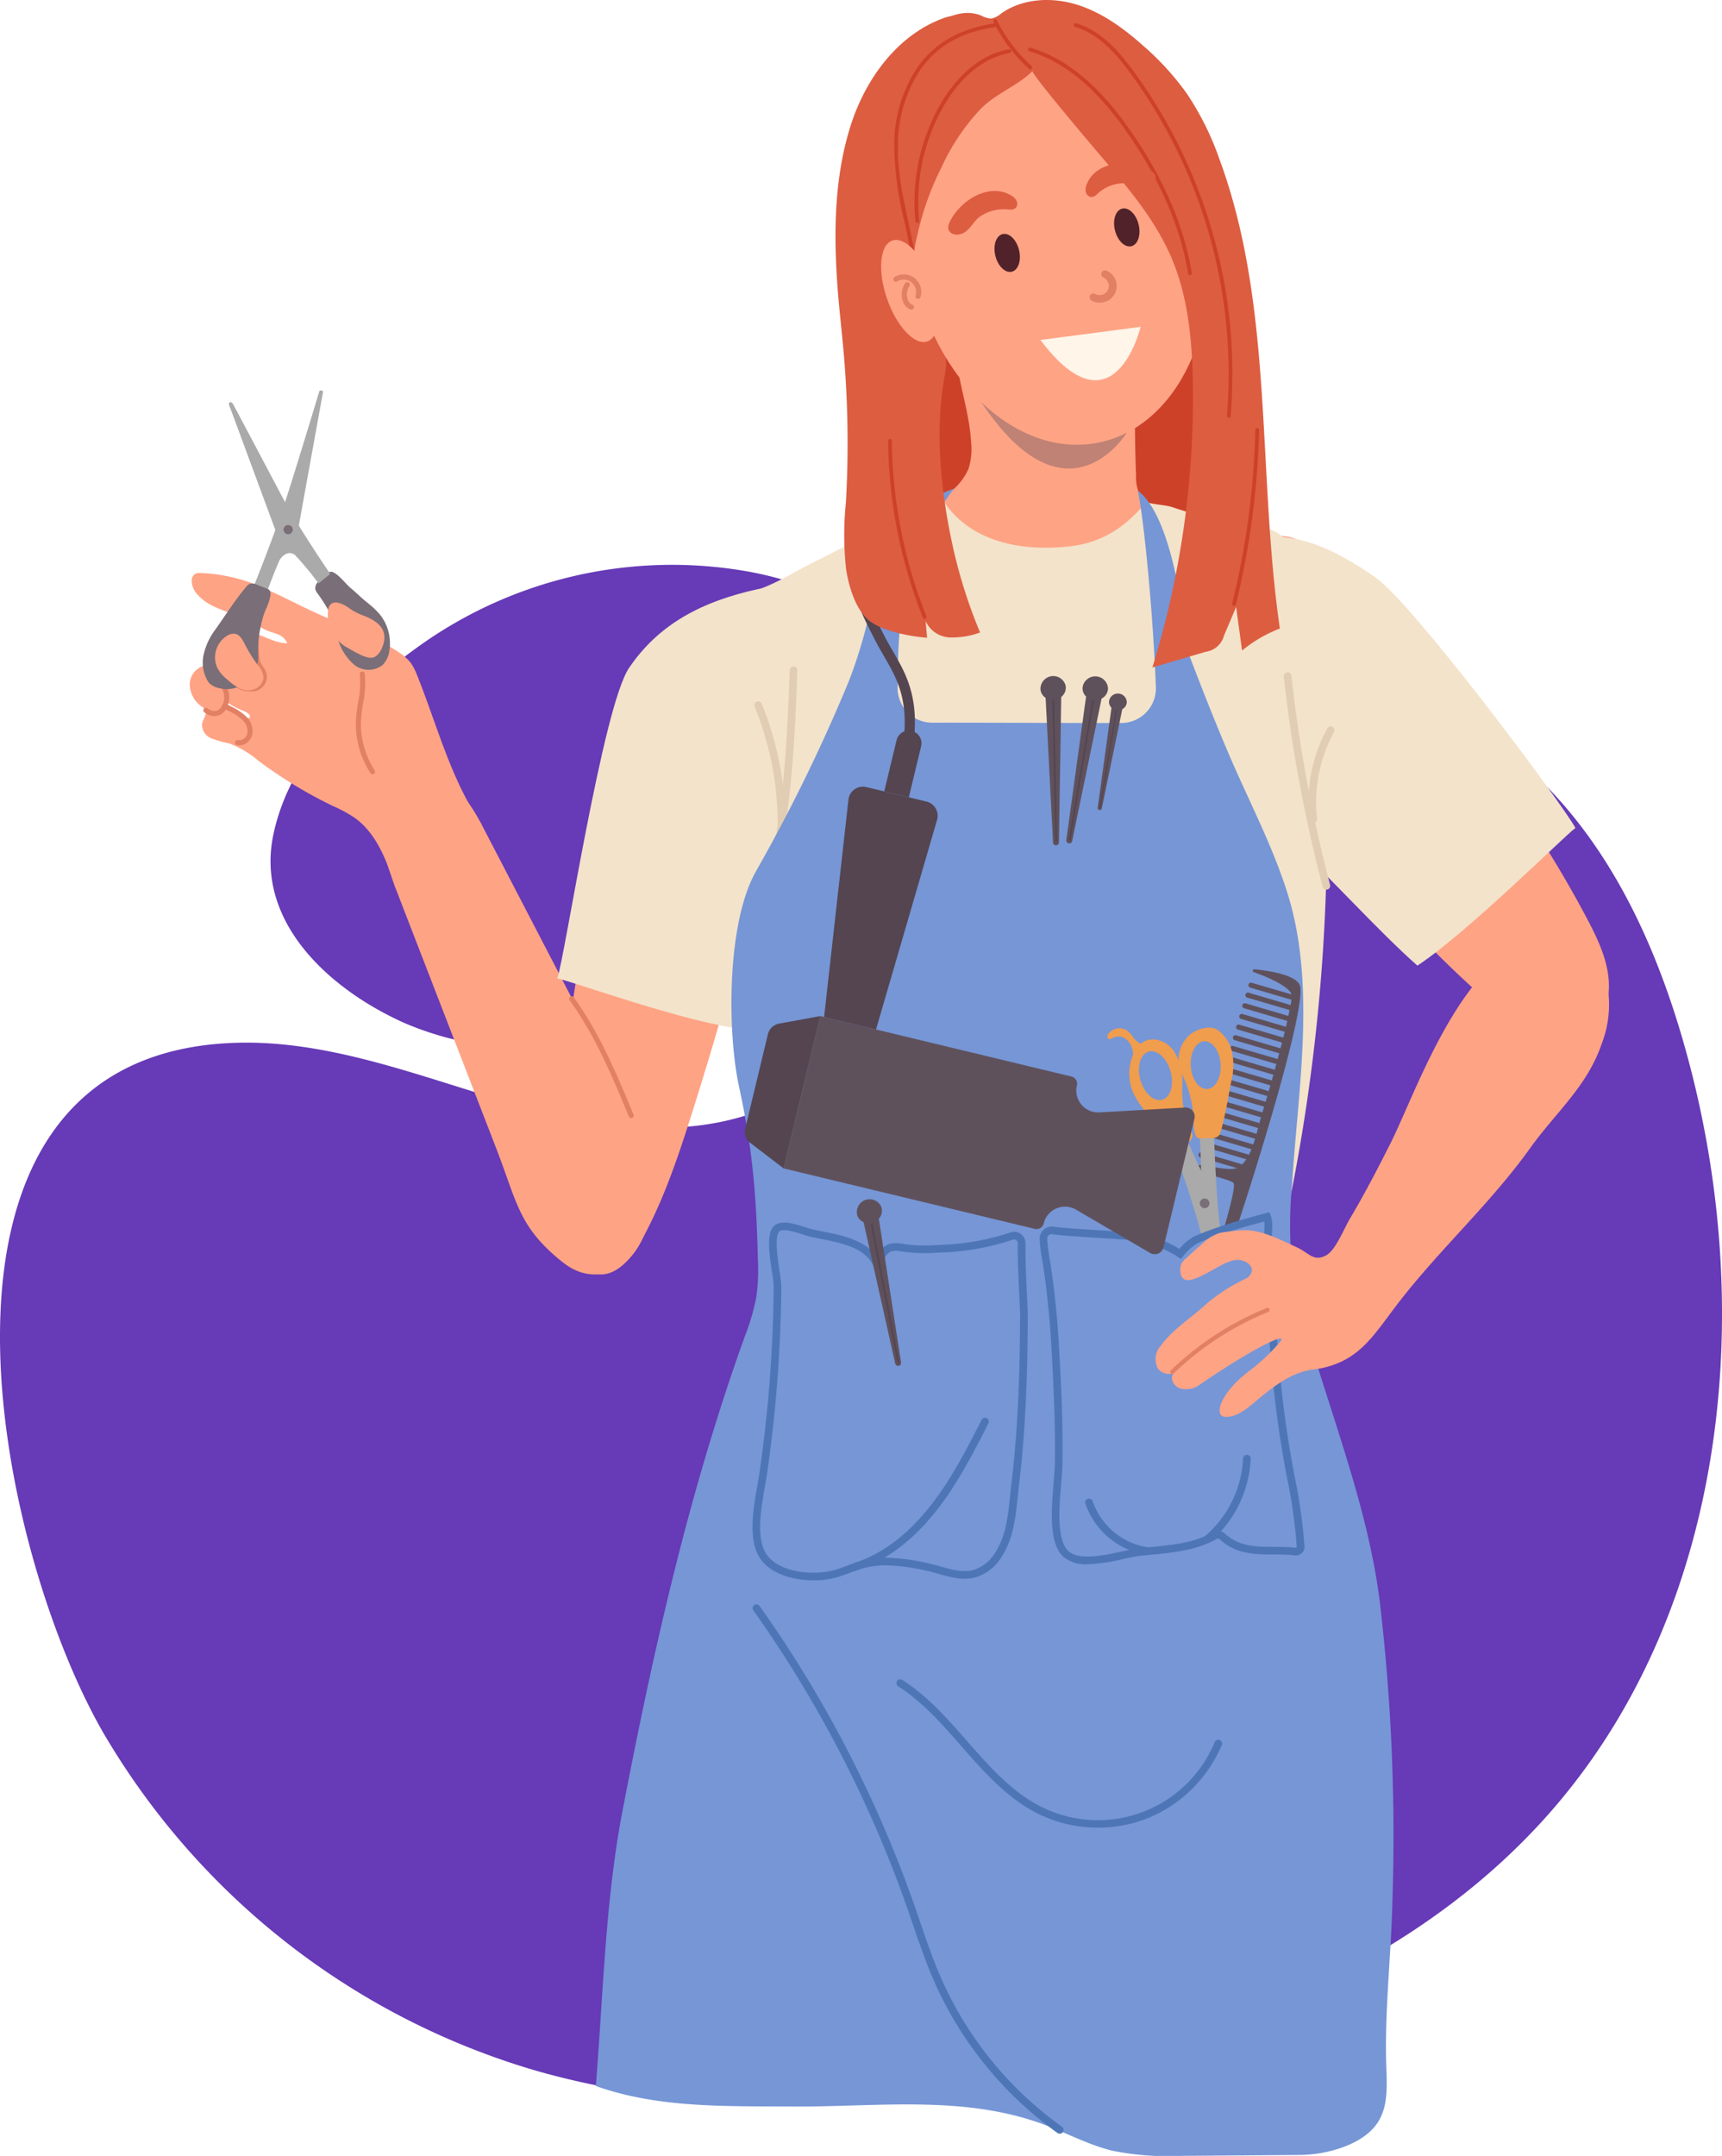 <svg xmlns="http://www.w3.org/2000/svg" xmlns:xlink="http://www.w3.org/1999/xlink" width="289.565" height="362.406" viewBox="0 0 289.565 362.406">
  <defs>
    <clipPath id="clip-path">
      <rect id="Rectángulo_401146" data-name="Rectángulo 401146" width="238.714" height="362.406" fill="none"/>
    </clipPath>
    <clipPath id="clip-path-3">
      <rect id="Rectángulo_401144" data-name="Rectángulo 401144" width="24.486" height="11.171" fill="none"/>
    </clipPath>
  </defs>
  <g id="Grupo_1100642" data-name="Grupo 1100642" transform="translate(-790 -11360.135)">
    <g id="BACKGROUND" transform="translate(790 11455.067)">
      <g id="Grupo_32241" data-name="Grupo 32241" transform="translate(0)">
        <path id="Trazado_61861" data-name="Trazado 61861" d="M108.76,115.252c14.311-.494,28.149,4.52,41.839,8.721s28.341,7.654,42.2,4.04c18.63-4.857,31.627-21.19,43.3-36.5s24.874-31.551,43.592-36.058c17.479-4.208,36.336,3.336,49.058,16.039s20.063,29.875,24.645,47.26c11.348,43.061,5.871,92.706-23.615,126.077-23.59,26.7-59.2,39.814-94.375,45.482-25.374,4.089-51.753,4.771-76.427-2.422a124.865,124.865,0,0,1-72.137-56.4C68.408,199.84,51.318,117.237,108.76,115.252Z" transform="translate(-69.318 -34.884)" fill="#673ab7"/>
        <path id="Trazado_61862" data-name="Trazado 61862" d="M191.916,101.657c17.228.319,35.779-6.023,48.665-15.017,7.144-4.986,13.53-11.339,17.342-19.172s4.821-17.266,1.5-25.319c-4.8-11.618-17.412-18.192-29.76-20.541a73.12,73.12,0,0,0-54.811,11.71c-11.066,7.716-22.667,18.7-25.539,32.441-3.095,14.806,9.655,26.165,22.2,31.714A52.83,52.83,0,0,0,191.916,101.657Z" transform="translate(-103.35 -20.373)" fill="#673ab7"/>
      </g>
    </g>
    <g id="Grupo_1100178" data-name="Grupo 1100178" transform="translate(821.895 11360.135)">
      <g id="Grupo_1100177" data-name="Grupo 1100177" clip-path="url(#clip-path)">
        <rect id="Rectángulo_401143" data-name="Rectángulo 401143" width="51.302" height="39.56" transform="translate(118.95 50.395)" fill="#ce4129"/>
        <g id="Grupo_1100176" data-name="Grupo 1100176">
          <g id="Grupo_1100175" data-name="Grupo 1100175" clip-path="url(#clip-path)">
            <path id="Trazado_783766" data-name="Trazado 783766" d="M38.269,275.167a8.931,8.931,0,0,0-1.207-2.3,9.268,9.268,0,0,0-1.978-1.692,47.887,47.887,0,0,0-10.7-5.22c-3.773-1.441-7.308-3.434-10.993-5.087A28.637,28.637,0,0,0,1.737,257.9a1.738,1.738,0,0,0-.756.121,1.332,1.332,0,0,0-.643,1.164,3.406,3.406,0,0,0,.926,2.282c1.862,2.2,4.928,2.826,7.6,3.918,1.558.637,2.971,1.768,4.528,2.34,1.261.463,2.387.567,3.016,1.993-1.767,0-3.368-.965-5.05-1.5s-3.858-.488-4.824.991l-2.023,3.1c-.337.516-.782,1.092-1.4,1.079a3.291,3.291,0,0,0-3.1,3.129,4.67,4.67,0,0,0,2.305,4.033,1.144,1.144,0,0,1,.3,1.335,10.284,10.284,0,0,0-.537,1.372,2.481,2.481,0,0,0,1.568,2.447,19.914,19.914,0,0,0,3,.851,16.845,16.845,0,0,1,4.984,2.971,76.147,76.147,0,0,0,12.509,7.573,23.19,23.19,0,0,1,3.648,1.987c3.787,2.749,5.472,7.515,6.814,11.792q7.036-5.638,14.533-10.666c-5.206-7.529-7.45-16.538-10.855-25.034M9.981,282.281a.489.489,0,0,1-.4-.065l-3.8-1.832c.105-.176.288-.67.5-.7.173-.025.669.4.831.487a14.382,14.382,0,0,0,1.7.828,3.666,3.666,0,0,1,1.09.588.676.676,0,0,1,.226.342.315.315,0,0,1-.153.353" transform="translate(0 -161.587)" fill="#ffa385"/>
            <path id="Trazado_783767" data-name="Trazado 783767" d="M60.326,268.566a8.861,8.861,0,0,0,2.722,4.385,3.86,3.86,0,0,0,4.818.082,4.247,4.247,0,0,0,1.151-2.453,7.772,7.772,0,0,0-1.669-6.116,15.336,15.336,0,0,0-2.2-2.035c-.911-.74-1.741-1.579-2.646-2.329-.85-.7-2.1-2.443-3.171-2.73a1.108,1.108,0,0,0-.849.233,5.446,5.446,0,0,0-1.621,1.618,1.531,1.531,0,0,0-.315,1.031,1.817,1.817,0,0,0,.382.744,27.434,27.434,0,0,1,2.414,3.939,29.774,29.774,0,0,1,.98,3.632" transform="translate(-35.426 -161.244)" fill="#7a6e78"/>
            <path id="Trazado_783768" data-name="Trazado 783768" d="M17.73,181.144c-.11.3.23.941.325,1.2l1.644,4.447,2.291,6.2,2.357,6.377,1.841,4.982.744,2.012a2.865,2.865,0,0,1,1.806.258,50.657,50.657,0,0,1,4.025,4.852l1.961-1.6c-.277-.483-5.114-7.383-8.179-13.172-1.674-3.162-7.543-14.27-7.83-14.769-.155-.27-.522-1.2-.913-.885a.232.232,0,0,0-.072.1" transform="translate(-11.095 -113.393)" fill="#aaa"/>
            <path id="Trazado_783769" data-name="Trazado 783769" d="M28.613,208.877s3.5-8.656,5.512-14.848q.147-.451.291-.9.17-.534.339-1.068.189-.6.378-1.2.205-.656.409-1.313.216-.7.431-1.393.224-.721.446-1.443l.451-1.465.448-1.459.436-1.424.416-1.362.387-1.269.35-1.149.3-1,.25-.823.187-.617.042-.139c.019-.061.022-.159.062-.2a.274.274,0,0,1,.161-.077.541.541,0,0,1,.28.046c.086.028.124.043.153.134a.692.692,0,0,1-.038.329l-.034.186q-.042.234-.085.468l-.106.588-.127.7q-.072.4-.145.8-.08.445-.161.89l-.176.971-.189,1.042-.2,1.1q-.1.578-.209,1.155l-.217,1.2-.223,1.229-.227,1.251q-.114.632-.229,1.263t-.229,1.266l-.228,1.258q-.113.621-.225,1.241t-.22,1.214l-.214,1.177q-.1.566-.2,1.131l-.195,1.075-.183,1.009-.169.933q-.077.423-.153.847l-.136.751-.117.646-.1.531q-.036.2-.074.406-.024.135-.049.271c-.008.042-.015.084-.024.134a2.526,2.526,0,0,0-2.419,1.29c-.677,1.445-2.381,5.986-2.381,5.986Z" transform="translate(-17.928 -110.094)" fill="#aaa"/>
            <path id="Trazado_783770" data-name="Trazado 783770" d="M43.815,237.106a.774.774,0,1,1-.774-.774.774.774,0,0,1,.774.774" transform="translate(-26.483 -148.076)" fill="#7a6e78"/>
            <path id="Trazado_783771" data-name="Trazado 783771" d="M65.14,278.6a6.315,6.315,0,0,1-2.9-5.772c.122-2.5,2.37-1.575,3.684-.576a9.576,9.576,0,0,0,2.229,1.137c1.682.677,3.538,1.628,3.583,3.667.024,1.094-.739,3.225-2.031,3.438-1.217.2-3.527-1.325-4.562-1.894" transform="translate(-38.991 -169.94)" fill="#ffa385"/>
            <path id="Trazado_783772" data-name="Trazado 783772" d="M77.637,319.53a.429.429,0,0,1-.358-.193,15.024,15.024,0,0,1-2.43-9.161c.059-.93.207-1.863.35-2.766a15.812,15.812,0,0,0,.281-4.681.429.429,0,0,1,.85-.12,16.692,16.692,0,0,1-.283,4.934c-.14.883-.284,1.8-.341,2.687a14.161,14.161,0,0,0,2.29,8.634.429.429,0,0,1-.358.665" transform="translate(-46.878 -189.372)" fill="#e28065"/>
            <path id="Trazado_783773" data-name="Trazado 783773" d="M18.051,323.94a1.814,1.814,0,0,1-.441-.054.429.429,0,0,1,.211-.832,1.1,1.1,0,0,0,.852-.163,1.568,1.568,0,0,0,.692-.968,2.6,2.6,0,0,0-.775-2.188,8.451,8.451,0,0,0-2.221-1.5l-.718-.381a.429.429,0,0,1,.4-.758l.719.381a9.233,9.233,0,0,1,2.44,1.663A3.375,3.375,0,0,1,20.2,322.1a2.419,2.419,0,0,1-1.078,1.52,2.035,2.035,0,0,1-1.076.321" transform="translate(-9.664 -198.651)" fill="#e28065"/>
            <path id="Trazado_783774" data-name="Trazado 783774" d="M8.086,308.215c-.045,0-.09,0-.136,0a2.685,2.685,0,0,1-1.617-.639.429.429,0,1,1,.549-.659A1.831,1.831,0,0,0,8,307.355c.577.038,1.015-.3,1.409-1.073a2.934,2.934,0,0,0,.086-2.227A5.825,5.825,0,0,0,8.2,302a10.751,10.751,0,0,0-1.6-1.434.429.429,0,1,1,.505-.693,11.571,11.571,0,0,1,1.731,1.549,6.633,6.633,0,0,1,1.478,2.361,3.792,3.792,0,0,1-.135,2.884,2.333,2.333,0,0,1-2.088,1.546" transform="translate(-3.871 -187.838)" fill="#e28065"/>
            <path id="Trazado_783775" data-name="Trazado 783775" d="M23.047,295.442a2.475,2.475,0,0,0,2.033-4.011,5.93,5.93,0,0,1-.544-.867,3.121,3.121,0,0,1-.183-.933q-.159-1.79-.193-3.588a14.007,14.007,0,0,0-3.011,4.1,8.742,8.742,0,0,0-.738,1.542,3.888,3.888,0,0,0,.119,3c.46.652,1.791.788,2.516.76" transform="translate(-12.638 -179.223)" fill="#e28065"/>
            <path id="Trazado_783776" data-name="Trazado 783776" d="M15.31,272.31a21.883,21.883,0,0,0-.077,2.448,5.45,5.45,0,0,1-3.843,5.438c-1.344.4-3.557.2-4.517-.981a6.1,6.1,0,0,1-.812-4.552,10.913,10.913,0,0,1,2-4.306c1.7-2.4,3.249-4.871,5.143-7.136a1.688,1.688,0,0,1,.606-.522,1.742,1.742,0,0,1,1.284.16l1.8.723c1.165.467-.421,3.421-.653,4.138a20.766,20.766,0,0,0-.938,4.591" transform="translate(-3.727 -164.552)" fill="#7a6e78"/>
            <path id="Trazado_783777" data-name="Trazado 783777" d="M13.3,292.8a6.1,6.1,0,0,1-1.47-1.754,4.282,4.282,0,0,1,1.687-5.519,1.964,1.964,0,0,1,1.233-.284c.829.137,1.292,1,1.672,1.752a24.229,24.229,0,0,0,2.15,3.475,3.878,3.878,0,0,1,.987,2,2.264,2.264,0,0,1-1.573,2.1c-1.889.67-3.349-.614-4.686-1.772" transform="translate(-7.148 -178.71)" fill="#ffa385"/>
            <path id="Trazado_783778" data-name="Trazado 783778" d="M97.935,393.164l7.2,18.6c3.434,8.87,3.647,12.973,11.081,18.9,6.879,5.488,14.166-.972,14.544-8.58.347-6.983.913-8.472-2.178-14.743-2.135-4.333-4.363-8.62-6.59-12.906l-19.2-36.954c-2.114-4.069-5.087-8.7-9.673-8.784-12.877-.232-6.369,15.575-3.893,21.969l8.708,22.492" transform="translate(-53.493 -218.482)" fill="#ffa385"/>
            <path id="Trazado_783779" data-name="Trazado 783779" d="M165.558,377.029c-.107,5.131.121,10.639,3.326,14.778a5.922,5.922,0,0,0,2.712,2.131c3.23,1.066,6.184-2.1,7.792-4.953,3.879-6.891,6.4-14.384,8.768-21.864q5.51-17.4,10.073-35.054c2.543-9.839,4.879-19.956,3.684-30.023a21.461,21.461,0,0,0-3.142-9.593c-3.39-5.025-10.486-7.149-15.855-3.4-3.764,2.628-3.808,7.653-4.7,11.623-3.634,16.144-7.808,32.107-10.21,48.483a224.529,224.529,0,0,0-2.445,27.872" transform="translate(-103.72 -179.914)" fill="#ffa385"/>
            <path id="Trazado_783780" data-name="Trazado 783780" d="M181.287,468.889a.429.429,0,0,1-.4-.264c-2.778-6.69-5.65-13.608-9.973-19.563a.429.429,0,0,1,.695-.5c4.382,6.037,7.274,13,10.071,19.738a.429.429,0,0,1-.232.561.425.425,0,0,1-.164.033" transform="translate(-107.039 -280.938)" fill="#e28065"/>
            <path id="Trazado_783781" data-name="Trazado 783781" d="M177.607,278.325c-4.432,6.545-10.767,48.461-12.069,52.218,2.3.37,21.414,7.393,31.54,8.569,3.076-7.631,7.15-21.943,10-29.66,4.026-10.9,5.116-23.381.379-33.994-1.046-2.344-5.542-10.947-8.051-10.4-9.535,2.065-16.806,5.9-21.8,13.271" transform="translate(-103.72 -166.057)" fill="#f3e3ca"/>
            <path id="Trazado_783782" data-name="Trazado 783782" d="M332.888,174.672a10.962,10.962,0,0,1-.439,4.588,10.418,10.418,0,0,1-3.431,4.171,33.077,33.077,0,0,1-7.436,4.526c.263,5.519,4.891,10.1,10.133,11.851s10.963,1.179,16.391.145c5.764-1.1,11.626-2.8,16.119-6.574,1.171-.984,2.316-2.315,2.162-3.837-.258-2.564-3.726-3.4-5.028-5.622a7.5,7.5,0,0,1-.732-3.554q-.257-6.906-.167-13.818c0-.007-21.22-4.534-23.163-5.078-3-.841-7.368-2.9-6.48,1.813.724,3.843,1.824,7.439,2.07,11.388" transform="translate(-201.491 -100.434)" fill="#ffa385"/>
            <g id="Grupo_1100174" data-name="Grupo 1100174" transform="translate(133.097 67.584)" opacity="0.4" style="mix-blend-mode: multiply;isolation: isolate">
              <g id="Grupo_1100173" data-name="Grupo 1100173">
                <g id="Grupo_1100172" data-name="Grupo 1100172" clip-path="url(#clip-path-3)">
                  <path id="Trazado_783783" data-name="Trazado 783783" d="M356.408,180.976l24.486,5.157s-10.076,16.5-24.486-5.157" transform="translate(-356.408 -180.976)" fill="#5f515c"/>
                </g>
              </g>
            </g>
            <path id="Trazado_783784" data-name="Trazado 783784" d="M522.443,306.217c2.167,4.183,4.185,8.826,2.977,13.648a5.873,5.873,0,0,1-1.576,2.949c-2.471,2.3-8.528,3.644-11.127,1.994-6.266-3.977-11.553-9.047-16.7-14.174-7.981-7.951-33.5-41.441-36.493-50.267a18.619,18.619,0,0,1-1.049-9.292c1.017-5.634,6.533-10.505,12.868-9.774,4.441.512,6.509,4.637,8.914,7.518,9.78,11.715,19.972,23.042,28.738,35.489a189.6,189.6,0,0,1,13.446,21.908" transform="translate(-287.126 -151.145)" fill="#ffa385"/>
            <path id="Trazado_783785" data-name="Trazado 783785" d="M486.838,248.335c6.505,4.491,31.905,38.663,33.711,42.177-1.89,1.371-18.063,17.516-26.567,23.137-6.19-5.42-15.367-15.538-21.395-21.138-8.515-7.909-13.113-21.648-13.678-33.256-.125-2.564.859-16.1,3.342-16.748,9.441-2.463,15.843-.207,24.586,5.828" transform="translate(-287.528 -151.331)" fill="#f3e3ca"/>
            <path id="Trazado_783786" data-name="Trazado 783786" d="M312.425,225.437a63.928,63.928,0,0,0,11.85,2.821,18.736,18.736,0,0,1,5.172,1.151c4.017,1.807,5.126,7.656,6.023,11.488a105.4,105.4,0,0,1,2.22,16.712,315.209,315.209,0,0,1-5.1,82.453c-.522,2.667-1.162,5.487-3.077,7.415-2.259,2.275-5.712,2.748-8.9,3.1-12.9,1.418-25.851,2.837-38.823,2.433-7.555-.236-15.6-1.3-21.341-6.22-6.335-5.43-8.386-14.22-10.082-22.389l-14.724-70.88c-.863-4.158-1.45-9.207,1.764-11.982,1.786-1.542,4.092-1.722,6.177-2.521,2.821-1.081,5.541-2.792,8.241-4.151l16.943-8.527c.267-.134,4.91-2.583,4.91-2.583s4.295,10.044,21.293,8.307c5.525-.565,9.581-3.178,13.085-7.487,1.034.415,3.309.5,4.364.863" transform="translate(-147.221 -140.196)" fill="#f3e3ca"/>
            <path id="Trazado_783787" data-name="Trazado 783787" d="M250.405,347.9a.644.644,0,0,1-.59-.9c6.343-14.607,7-31.479,7.581-46.365a.626.626,0,0,1,.668-.618.643.643,0,0,1,.618.668c-.584,15-1.247,32-7.686,46.828a.644.644,0,0,1-.591.387" transform="translate(-156.491 -187.977)" fill="#e0cdb3"/>
            <path id="Trazado_783788" data-name="Trazado 783788" d="M258.815,337.353h-.007a.644.644,0,0,1-.637-.65,52.181,52.181,0,0,0-3.872-20.16.644.644,0,0,1,1.191-.488,53.5,53.5,0,0,1,3.969,20.662.644.644,0,0,1-.644.637" transform="translate(-159.304 -197.777)" fill="#e0cdb3"/>
            <path id="Trazado_783789" data-name="Trazado 783789" d="M499.828,339.215a.644.644,0,0,1-.622-.48,245.19,245.19,0,0,1-6.537-35.319.644.644,0,1,1,1.279-.141,243.834,243.834,0,0,0,6.5,35.133.643.643,0,0,1-.459.786.652.652,0,0,1-.164.021" transform="translate(-308.684 -189.661)" fill="#e0cdb3"/>
            <path id="Trazado_783790" data-name="Trazado 783790" d="M504.561,343.237a.644.644,0,0,1-.639-.57,26.026,26.026,0,0,1,3-15.324.644.644,0,1,1,1.129.618,24.731,24.731,0,0,0-2.849,14.56.643.643,0,0,1-.566.713.631.631,0,0,1-.074,0" transform="translate(-315.636 -204.89)" fill="#e0cdb3"/>
            <path id="Trazado_783791" data-name="Trazado 783791" d="M225.452,252.275a285.467,285.467,0,0,1-15.582,31.915c-5,8.652-4.909,27.146-2.9,36.364,2.319,10.659,2.913,18.417,3.172,29.418a31.935,31.935,0,0,1-.284,5.933,37.551,37.551,0,0,1-1.928,6.579c-9.353,25.931-15.4,52.83-20.572,79.789-2.9,15.137-3.229,30.8-4.48,46.214,10.518,3.744,21.978,3.371,33.142,3.447,14.4.1,29.289-2.082,43.031,3.343,3.558,1.4,6.989,3.189,10.706,4.092a47.383,47.383,0,0,0,11.569.86l19.607-.151a22,22,0,0,0,7.976-1.453c8.184-3.255,6.932-8.821,6.845-15.382-.113-8.591.882-17.294,1.079-25.9a335.511,335.511,0,0,0-2.16-50.538c-1.921-14.916-7.476-29.259-11.777-43.7a75.315,75.315,0,0,1-2.983-12.629,75.311,75.311,0,0,1,.03-13.42c.979-15.851,4.112-33.483-.727-48.972-2.327-7.446-5.91-14.424-9.06-21.56-3.694-8.371-7.967-19.811-7.967-19.811s-1.561-21.4-8.151-26.386c1.172,6.083,2.569,21.312,3.018,32.993a5.83,5.83,0,0,1-5.827,6.048c-10.085.017-21.688-.067-31.763-.05a5.823,5.823,0,0,1-5.84-5.994c.195-6.616-.721-20,9.477-33.344-7.336,2.483-11.835,9.336-13.037,14.347q-.953,3.973-1.513,8.027a82.178,82.178,0,0,1-3.1,9.917" transform="translate(-114.582 -137.833)" fill="#7696d6"/>
            <path id="Trazado_783792" data-name="Trazado 783792" d="M463.444,440.254c.37.583-.134,2.446-.28,3.193-.59,3.007-1.429,6-2.219,8.963-.768,2.878-1.623,5.733-2.471,8.59-.832,2.8-1.594,7.27-3.9,8.609-1.336.776-5.609-.522-6.515-.4a.426.426,0,0,0-.288.135.632.632,0,0,0-.083.585.56.56,0,0,0,.318.329c1.818.661,5.209,1.427,5.768,1.921,1.128.994-7.475,26.082-9.275,31.913a3.862,3.862,0,0,0-.2,2.606c4.213-7.13,22.47-63.19,20.649-67.728-.7-1.737-5.071-2.428-7.685-2.689-.194-.019-.3.4-.123.463,2.117.754,5.416,2.11,6.306,3.511" transform="translate(-278.276 -273.356)" fill="#5f515c"/>
            <path id="Trazado_783793" data-name="Trazado 783793" d="M484,445.2a.423.423,0,0,1-.121-.018l-6.84-2.009a.429.429,0,0,1,.242-.823l6.84,2.009a.429.429,0,0,1-.12.84" transform="translate(-298.702 -277.151)" fill="#5f515c"/>
            <path id="Trazado_783794" data-name="Trazado 783794" d="M482.92,449.757a.425.425,0,0,1-.121-.018l-7.076-2.078a.429.429,0,1,1,.241-.823l7.076,2.078a.429.429,0,0,1-.121.84" transform="translate(-297.877 -279.96)" fill="#5f515c"/>
            <path id="Trazado_783795" data-name="Trazado 783795" d="M481.654,454.591a.424.424,0,0,1-.121-.018l-7.217-2.12a.429.429,0,1,1,.241-.823l7.217,2.12a.429.429,0,0,1-.12.84" transform="translate(-296.995 -282.963)" fill="#5f515c"/>
            <path id="Trazado_783796" data-name="Trazado 783796" d="M480.317,459.405a.426.426,0,0,1-.121-.017l-7.289-2.141a.429.429,0,0,1,.242-.823l7.289,2.141a.429.429,0,0,1-.121.84" transform="translate(-296.112 -285.966)" fill="#5f515c"/>
            <path id="Trazado_783797" data-name="Trazado 783797" d="M479.021,464.232a.425.425,0,0,1-.121-.017l-7.4-2.174a.429.429,0,1,1,.242-.823l7.4,2.174a.429.429,0,0,1-.12.84" transform="translate(-295.23 -288.97)" fill="#5f515c"/>
            <path id="Trazado_783798" data-name="Trazado 783798" d="M477.664,469.041a.425.425,0,0,1-.121-.017l-7.452-2.189a.429.429,0,1,1,.241-.823l7.452,2.189a.429.429,0,0,1-.12.84" transform="translate(-294.347 -291.974)" fill="#5f515c"/>
            <path id="Trazado_783799" data-name="Trazado 783799" d="M476.3,473.846a.428.428,0,0,1-.121-.018l-7.5-2.2a.429.429,0,0,1,.242-.823l7.495,2.2a.429.429,0,0,1-.121.84" transform="translate(-293.465 -294.976)" fill="#5f515c"/>
            <path id="Trazado_783800" data-name="Trazado 783800" d="M474.931,478.651a.423.423,0,0,1-.121-.018l-7.534-2.213a.429.429,0,0,1,.241-.823l7.534,2.213a.429.429,0,0,1-.12.84" transform="translate(-292.583 -297.98)" fill="#5f515c"/>
            <path id="Trazado_783801" data-name="Trazado 783801" d="M473.544,483.452a.423.423,0,0,1-.121-.018l-7.557-2.22a.429.429,0,1,1,.242-.823l7.557,2.22a.429.429,0,0,1-.12.84" transform="translate(-291.701 -300.984)" fill="#5f515c"/>
            <path id="Trazado_783802" data-name="Trazado 783802" d="M472.143,488.245a.423.423,0,0,1-.121-.018l-7.564-2.222a.429.429,0,0,1,.241-.823l7.564,2.222a.429.429,0,0,1-.12.84" transform="translate(-290.818 -303.986)" fill="#5f515c"/>
            <path id="Trazado_783803" data-name="Trazado 783803" d="M470.735,493.039a.422.422,0,0,1-.121-.017L463.05,490.8a.429.429,0,0,1,.241-.823l7.564,2.222a.429.429,0,0,1-.12.84" transform="translate(-289.936 -306.989)" fill="#5f515c"/>
            <path id="Trazado_783804" data-name="Trazado 783804" d="M469.327,497.833a.422.422,0,0,1-.121-.018l-7.564-2.222a.429.429,0,0,1,.241-.823l7.564,2.222a.429.429,0,0,1-.121.84" transform="translate(-289.054 -309.993)" fill="#5f515c"/>
            <path id="Trazado_783805" data-name="Trazado 783805" d="M467.919,502.625a.423.423,0,0,1-.121-.018l-7.564-2.222a.429.429,0,0,1,.241-.823l7.564,2.222a.429.429,0,0,1-.121.84" transform="translate(-288.172 -312.995)" fill="#5f515c"/>
            <path id="Trazado_783806" data-name="Trazado 783806" d="M466.565,507.436a.425.425,0,0,1-.121-.018l-7.619-2.238a.429.429,0,1,1,.242-.823l7.619,2.238a.429.429,0,0,1-.12.84" transform="translate(-287.289 -316)" fill="#5f515c"/>
            <path id="Trazado_783807" data-name="Trazado 783807" d="M465.1,512.211a.422.422,0,0,1-.121-.017l-7.564-2.222a.429.429,0,0,1,.241-.823l7.564,2.222a.429.429,0,0,1-.12.84" transform="translate(-286.407 -319.002)" fill="#5f515c"/>
            <path id="Trazado_783808" data-name="Trazado 783808" d="M463.433,516.928a.43.43,0,0,1-.121-.017l-7.3-2.145a.429.429,0,0,1,.242-.823l7.3,2.145a.429.429,0,0,1-.121.84" transform="translate(-285.525 -322.006)" fill="#5f515c"/>
            <path id="Trazado_783809" data-name="Trazado 783809" d="M461.241,521.492a.426.426,0,0,1-.121-.018L454.6,519.56a.429.429,0,1,1,.242-.823l6.518,1.915a.429.429,0,0,1-.121.84" transform="translate(-284.643 -325.009)" fill="#5f515c"/>
            <path id="Trazado_783810" data-name="Trazado 783810" d="M454.723,509.681s.308,9.331.977,15.808q.049.472.1.944.061.557.123,1.114.07.627.143,1.255.078.683.158,1.366.084.724.17,1.447.088.75.177,1.5l.182,1.523.182,1.515q.089.739.179,1.479l.171,1.413.16,1.317.146,1.192q.063.519.127,1.038.052.427.1.854l.078.64.018.143c.008.064.044.155.025.21a.274.274,0,0,1-.116.136.546.546,0,0,1-.274.072c-.09.009-.131.011-.195-.061a.7.7,0,0,1-.1-.316l-.044-.183-.112-.462-.141-.581-.167-.69-.191-.789-.213-.879-.233-.959-.25-1.029q-.132-.545-.264-1.09l-.277-1.141-.287-1.182-.294-1.214-.3-1.235-.3-1.248q-.152-.625-.3-1.25l-.3-1.243-.3-1.226-.291-1.2-.282-1.163q-.135-.558-.271-1.117l-.258-1.061q-.12-.5-.242-1l-.223-.921q-.1-.418-.2-.836l-.18-.742-.155-.638-.127-.524-.1-.4-.065-.268-.032-.133a2.525,2.525,0,0,0,1.688-2.159c.034-1.6-.249-6.437-.249-6.437Z" transform="translate(-282.489 -319.091)" fill="#aaa"/>
            <path id="Trazado_783811" data-name="Trazado 783811" d="M448.877,481.2l1.941-.07a1.744,1.744,0,0,0,1.238-.373,1.7,1.7,0,0,0,.342-.724c.814-2.838,1.234-5.723,1.81-8.609a10.909,10.909,0,0,0,.088-4.748,6.1,6.1,0,0,0-2.587-3.833c-1.356-.69-3.462.021-4.527.934a5.451,5.451,0,0,0-1.31,6.529,21.86,21.86,0,0,1,.921,2.269,20.778,20.778,0,0,1,1,4.577c.078.749-.174,4.093,1.08,4.047m-1.518-12.162c-.145-2.213.862-4.081,2.249-4.172s2.629,1.63,2.774,3.843-.862,4.081-2.249,4.172-2.629-1.63-2.774-3.843" transform="translate(-279.018 -289.824)" fill="#f09d4e"/>
            <path id="Trazado_783812" data-name="Trazado 783812" d="M452.907,547.322c.19-.279.01-1.013-.02-1.3-.172-1.645-.46-2.405-.633-4.05q-.36-3.439-.72-6.878-.371-3.538-.741-7.076-.289-2.764-.579-5.527-.117-1.116-.234-2.232a3,3,0,0,1-1.765-.729c-.612-.658-2.827-5.961-2.827-5.961l-2.4,1.117c.156.561,3.277,8.808,4.888,15.47.88,3.639,4.075,15.535,4.236,16.116.087.313.22,1.351.7,1.133a.243.243,0,0,0,.1-.086" transform="translate(-277.558 -321.784)" fill="#aaa"/>
            <path id="Trazado_783813" data-name="Trazado 783813" d="M454.886,540.109a.81.81,0,1,1,.585.985.81.81,0,0,1-.585-.985" transform="translate(-284.998 -338.029)" fill="#7a6e78"/>
            <path id="Trazado_783814" data-name="Trazado 783814" d="M423.856,477.073a16.069,16.069,0,0,0,1.7,2.631c.733.986,1.357,2.052,2.081,3.045.68.934,1.5,3.019,2.509,3.588a1.16,1.16,0,0,0,.921-.016,5.689,5.689,0,0,0,2.062-1.222,1.6,1.6,0,0,0,.586-.964,1.9,1.9,0,0,0-.2-.853,28.739,28.739,0,0,1-1.429-4.618,31.053,31.053,0,0,1-.054-3.936,9.272,9.272,0,0,0-1.626-5.15c-1.138-1.431-3.264-2.213-4.864-1.329a4.443,4.443,0,0,0-1.8,2.19,8.132,8.132,0,0,0,.111,6.633m2.507-7.15c1.4-.393,3.045,1.1,3.672,3.333s0,4.365-1.4,4.758-3.045-1.1-3.672-3.333,0-4.365,1.4-4.758" transform="translate(-265.093 -293.152)" fill="#f09d4e"/>
            <path id="Trazado_783815" data-name="Trazado 783815" d="M418.6,465.321a3.727,3.727,0,0,1-1.122-1.082,4.209,4.209,0,0,0-1.1-1.111,2.375,2.375,0,0,0-2.832.477,1.028,1.028,0,0,0-.315.573.472.472,0,0,0,.319.517c.223.049.428-.114.623-.23a2.037,2.037,0,0,1,2.244.254,3.324,3.324,0,0,1,1.1,2.075c.049.3.071.6.137.9a.249.249,0,0,0,.07.143.232.232,0,0,0,.2.023,2.024,2.024,0,0,0,.969-.705l1.1-1.2c.361-.4.2-.593-.239-.518a1.643,1.643,0,0,1-1.153-.11" transform="translate(-258.917 -290.003)" fill="#f09d4e"/>
            <path id="Trazado_783816" data-name="Trazado 783816" d="M388.195,604.367c2.721,2.5,9.408.01,12.483-.312,4-.42,8.6-.6,12.208-2.555a1.721,1.721,0,0,1,1.154-.321,1.771,1.771,0,0,1,.723.466c3.359,2.952,7.676,1.91,11.742,2.3a1.16,1.16,0,0,0,.975-.2,1.135,1.135,0,0,0,.192-.858c-.255-4.885-1.337-9.683-2.188-14.5-.833-4.715-1.447-9.467-1.908-14.231-.431-4.457-.729-8.927-.951-13.4q-.166-3.357-.282-6.717-.059-1.68-.111-3.36a9.06,9.06,0,0,0-.175-2.982c-2.68.728-5.363,1.456-7.993,2.353-1.312.447-2.616.928-3.885,1.486a8.5,8.5,0,0,0-2.733,2.4,20.01,20.01,0,0,0-7.014-2.827c-1.374-.268-10.693-.626-14.437-1.111a1.379,1.379,0,0,0-1.552,1.438,26.474,26.474,0,0,0,.416,3.418c.688,3.828,1.3,10.158,1.523,14.041.388,6.757.719,13.524.617,20.295-.058,3.812-1.483,11.347.7,14.6a3.184,3.184,0,0,0,.493.575" transform="translate(-240.877 -343.168)" fill="#7696d6"/>
            <path id="Trazado_783817" data-name="Trazado 783817" d="M390.8,604.83a5.921,5.921,0,0,1-4.115-1.274,3.862,3.862,0,0,1-.592-.689c-1.773-2.638-1.358-7.633-1.024-11.646.1-1.237.2-2.4.214-3.319.1-6.943-.247-13.81-.616-20.247-.226-3.938-.833-10.17-1.514-13.964a26.842,26.842,0,0,1-.425-3.5A2.022,2.022,0,0,1,385,548.083c2,.259,5.609.481,8.789.677,3.11.192,5.049.315,5.688.44a20.83,20.83,0,0,1,6.763,2.619,7.892,7.892,0,0,1,2.6-2.153c1.138-.5,2.388-.978,3.936-1.505,2.651-.9,5.387-1.647,8.032-2.365l.535-.146.223.508a5.733,5.733,0,0,1,.244,2.437c-.011.281-.022.548-.015.782q.052,1.679.111,3.358.119,3.355.281,6.708c.243,4.915.554,9.288.949,13.368.492,5.09,1.114,9.729,1.9,14.182.185,1.046.381,2.092.577,3.137a87.38,87.38,0,0,1,1.62,11.441,1.477,1.477,0,0,1-1.872,1.732c-1.045-.1-2.138-.105-3.2-.109-3.076-.01-6.257-.021-8.909-2.353a1.474,1.474,0,0,0-.442-.321c-.161-.04-.454.124-.691.252-3.247,1.757-7.262,2.138-10.805,2.474-.56.053-1.112.1-1.654.162-.736.077-1.742.3-2.806.527a29.987,29.987,0,0,1-6.064.893m-6.059-55.478a.718.718,0,0,0-.491.194.741.741,0,0,0-.237.582,25.64,25.64,0,0,0,.406,3.336,141.976,141.976,0,0,1,1.532,14.117c.371,6.461.724,13.354.618,20.341-.015.958-.113,2.147-.219,3.406-.317,3.813-.712,8.557.809,10.821a2.564,2.564,0,0,0,.394.458h0c1.792,1.646,5.979.737,9.036.072a29.941,29.941,0,0,1,2.945-.549c.546-.057,1.1-.11,1.667-.163,3.588-.341,7.3-.692,10.3-2.318a2.292,2.292,0,0,1,1.605-.382,2.2,2.2,0,0,1,.96.572c2.332,2.051,5.137,2.06,8.106,2.07,1.087,0,2.21.008,3.315.115a.982.982,0,0,0,.454-.009,1.563,1.563,0,0,0,.008-.375,86.366,86.366,0,0,0-1.6-11.271c-.2-1.05-.393-2.1-.579-3.151-.793-4.486-1.419-9.158-1.915-14.282-.4-4.1-.708-8.493-.953-13.429q-.166-3.362-.282-6.726-.06-1.681-.111-3.363c-.009-.261,0-.56.016-.873a9.276,9.276,0,0,0-.01-1.335c-2.428.66-4.919,1.35-7.324,2.17-1.512.515-2.73.981-3.834,1.465a8.112,8.112,0,0,0-2.5,2.232l-.365.428-.473-.305a19.5,19.5,0,0,0-6.788-2.735c-.589-.115-2.984-.263-5.521-.419-3.2-.2-6.829-.42-8.876-.685a.725.725,0,0,0-.1-.007" transform="translate(-239.798 -341.883)" fill="#4e76b7"/>
            <path id="Trazado_783818" data-name="Trazado 783818" d="M413.683,683.99a.741.741,0,0,1-.09-.006,13,13,0,0,1-10.341-8.646.644.644,0,0,1,1.223-.4,11.689,11.689,0,0,0,9.3,7.773.644.644,0,0,1-.088,1.281" transform="translate(-252.642 -422.611)" fill="#4e76b7"/>
            <path id="Trazado_783819" data-name="Trazado 783819" d="M456.977,669.7a.643.643,0,0,1-.431-1.121,18.3,18.3,0,0,0,6.507-13.179.644.644,0,0,1,1.286.048,19.546,19.546,0,0,1-6.931,14.086.642.642,0,0,1-.431.165" transform="translate(-285.921 -410.26)" fill="#4e76b7"/>
            <path id="Trazado_783820" data-name="Trazado 783820" d="M305.1,811.122a.642.642,0,0,1-.373-.12,62.158,62.158,0,0,1-20.952-25.976c-1.265-2.936-2.314-6-3.328-8.964q-.466-1.363-.938-2.724a201.991,201.991,0,0,0-25.946-50.2.644.644,0,0,1,1.05-.745,203.3,203.3,0,0,1,26.111,50.521q.477,1.363.941,2.732c1.006,2.941,2.046,5.981,3.292,8.871a60.861,60.861,0,0,0,20.518,25.438.643.643,0,0,1-.374,1.167" transform="translate(-158.796 -452.454)" fill="#4e76b7"/>
            <path id="Trazado_783821" data-name="Trazado 783821" d="M352.181,780.861a22.738,22.738,0,0,1-10.032-2.3c-5.26-2.6-9.189-7.082-12.989-11.416-3.2-3.656-6.518-7.435-10.594-10.026a.643.643,0,1,1,.69-1.085c4.232,2.69,7.607,6.54,10.872,10.263,3.717,4.24,7.561,8.624,12.591,11.111a21.257,21.257,0,0,0,29.06-10.925.643.643,0,1,1,1.189.491,22.935,22.935,0,0,1-12.9,12.479,22.488,22.488,0,0,1-7.892,1.409" transform="translate(-199.414 -473.637)" fill="#4e76b7"/>
            <path id="Trazado_783822" data-name="Trazado 783822" d="M255.638,606.021a6.374,6.374,0,0,0,.488,1.126c2.114,3.777,8.876,4.365,12.576,3.2,2.775-.874,4.84-1.987,7.92-2a35.394,35.394,0,0,1,9.319,1.468c1.925.523,3.952,1.107,5.881.6a7.3,7.3,0,0,0,4.129-3.311c2.188-3.476,2.264-7.686,2.744-11.661.573-4.747.931-9.519,1.154-14.3.223-4.792.3-9.589.316-14.385,0-1.044-.465-8.263-.381-11.848a1.278,1.278,0,0,0-1.669-1.265,41.73,41.73,0,0,1-11.914,2.126,29.317,29.317,0,0,1-6.242-.132c-1.513-.276-2.685-.335-3.691,1.185-.614.927-.19,2.178-.255,3.288-1.072-5.537-7.135-5.968-11.6-6.975-1.388-.313-4.691-1.819-5.827-.714-1.523,1.49.16,7.809.143,9.813q-.065,7.437-.607,14.858-.6,8.278-1.8,16.5c-.494,3.4-1.88,8.784-.682,12.428" transform="translate(-159.876 -345.877)" fill="#7696d6"/>
            <path id="Trazado_783823" data-name="Trazado 783823" d="M263.72,610.449c-3.629,0-7.627-1.2-9.235-4.071a7.1,7.1,0,0,1-.539-1.239h0c-1.017-3.1-.286-7.248.3-10.585.135-.767.262-1.488.356-2.136.791-5.439,1.395-10.975,1.794-16.453.359-4.911.562-9.9.606-14.818a21.886,21.886,0,0,0-.3-2.6c-.539-3.62-.855-6.483.352-7.663,1.151-1.121,3.426-.389,5.252.2.468.151.873.281,1.166.347.568.128,1.161.247,1.767.368,3.238.648,7.095,1.419,9.114,4.224a2.484,2.484,0,0,1,.3-.631c1.231-1.857,2.757-1.753,4.344-1.463a25.231,25.231,0,0,0,5.452.15l.649-.028a41.113,41.113,0,0,0,11.73-2.092,1.855,1.855,0,0,1,1.722.264,1.956,1.956,0,0,1,.8,1.625c-.057,2.441.143,6.575.276,9.31.062,1.267.106,2.182.1,2.525-.016,5.522-.117,10.1-.317,14.413-.241,5.195-.62,9.886-1.157,14.343-.078.646-.145,1.3-.213,1.952-.352,3.411-.715,6.939-2.626,9.974a7.894,7.894,0,0,1-4.509,3.591c-2.038.538-4.074-.016-6.041-.552l-.173-.047a34.743,34.743,0,0,0-9.148-1.446,15.944,15.944,0,0,0-5.715,1.276c-.644.232-1.306.47-2.014.693a13.926,13.926,0,0,1-4.1.573m-8.551-5.713a5.761,5.761,0,0,0,.439,1.012c1.924,3.438,8.288,4.016,11.82,2.9.691-.217,1.336-.45,1.965-.676a17.181,17.181,0,0,1,6.146-1.351h.079a36.554,36.554,0,0,1,9.411,1.49l.174.047c1.8.492,3.672,1,5.375.549a6.628,6.628,0,0,0,3.748-3.032c1.75-2.781,2.1-6.157,2.434-9.421.068-.661.136-1.321.215-1.974.534-4.425.91-9.085,1.149-14.249.2-4.292.3-8.854.316-14.357,0-.31-.045-1.258-.1-2.459-.134-2.754-.336-6.915-.277-9.4a.669.669,0,0,0-.273-.556.582.582,0,0,0-.543-.085,42.424,42.424,0,0,1-12.1,2.161l-.645.027a26.511,26.511,0,0,1-5.738-.169c-1.479-.269-2.26-.267-3.039.907a2.934,2.934,0,0,0-.187,1.787,8.622,8.622,0,0,1,.039,1.182.644.644,0,0,1-1.275.085c-.852-4.4-5.155-5.264-9.315-6.1-.616-.123-1.22-.244-1.8-.374-.349-.079-.779-.217-1.277-.377-1.176-.379-3.365-1.082-3.96-.5-.832.814-.3,4.406.022,6.552a21.734,21.734,0,0,1,.315,2.8c-.044,4.948-.249,9.961-.609,14.9-.4,5.509-1.009,11.075-1.8,16.544-.1.66-.225,1.393-.363,2.174-.562,3.194-1.262,7.17-.345,9.96" transform="translate(-158.795 -344.793)" fill="#4e76b7"/>
            <path id="Trazado_783824" data-name="Trazado 783824" d="M298.034,663.971a.643.643,0,0,1-.186-1.259,23.907,23.907,0,0,0,6.38-3.237c7.232-5.146,11.5-13.541,15.274-20.947a.643.643,0,1,1,1.147.584c-3.837,7.538-8.185,16.082-15.675,21.412a25.261,25.261,0,0,1-6.753,3.419.642.642,0,0,1-.187.028" transform="translate(-186.334 -399.857)" fill="#4e76b7"/>
            <path id="Trazado_783825" data-name="Trazado 783825" d="M387.314,305.955a2.149,2.149,0,0,0-4.22.766,1.927,1.927,0,0,0,.851,1.265l1.244,24.317a.5.5,0,0,0,1-.035l.383-24.427a1.975,1.975,0,0,0,.743-1.885" transform="translate(-240.013 -190.682)" fill="#5f515c"/>
            <path id="Trazado_783826" data-name="Trazado 783826" d="M389.114,339.042a.149.149,0,0,1-.149-.145l-.5-23.6a.149.149,0,0,1,.145-.152c.086.017.15.063.152.145l.5,23.6a.149.149,0,0,1-.145.152Z" transform="translate(-243.394 -197.458)" fill="#544551"/>
            <path id="Trazado_783827" data-name="Trazado 783827" d="M401.747,306.477a2.149,2.149,0,0,0-4.288-.036,1.927,1.927,0,0,0,.6,1.4l-3.323,24.121a.5.5,0,0,0,.989.152l4.941-23.925a1.976,1.976,0,0,0,1.082-1.713" transform="translate(-247.323 -190.761)" fill="#5f515c"/>
            <path id="Trazado_783828" data-name="Trazado 783828" d="M396.016,338.741l-.025,0a.148.148,0,0,1-.122-.171l3.915-23.278a.146.146,0,0,1,.171-.121.148.148,0,0,1,.121.171l-3.914,23.278a.149.149,0,0,1-.146.124" transform="translate(-248.035 -197.471)" fill="#544551"/>
            <path id="Trazado_783829" data-name="Trazado 783829" d="M413.756,313.639a1.5,1.5,0,0,0-2.995-.025,1.347,1.347,0,0,0,.418.979l-2.32,16.844a.352.352,0,0,0,.69.106L413,314.835a1.38,1.38,0,0,0,.756-1.2" transform="translate(-256.174 -195.63)" fill="#5f515c"/>
            <path id="Trazado_783830" data-name="Trazado 783830" d="M409.754,336.17h-.017a.1.1,0,0,1-.085-.119l2.733-16.256a.1.1,0,0,1,.119-.085.1.1,0,0,1,.085.119l-2.733,16.257a.1.1,0,0,1-.1.086" transform="translate(-256.671 -200.316)" fill="#544551"/>
            <path id="Trazado_783831" data-name="Trazado 783831" d="M304.482,541.107a2.149,2.149,0,0,0-4.031,1.465,1.927,1.927,0,0,0,1.051,1.1l5.316,23.761a.5.5,0,0,0,.98-.2l-3.732-24.143a1.975,1.975,0,0,0,.415-1.984" transform="translate(-188.18 -338.23)" fill="#5f515c"/>
            <path id="Trazado_783832" data-name="Trazado 783832" d="M311.3,574.05a.149.149,0,0,1-.146-.12l-4.467-23.179a.149.149,0,0,1,.292-.056l4.467,23.178a.149.149,0,0,1-.118.174.14.14,0,0,1-.028,0" transform="translate(-192.157 -344.969)" fill="#544551"/>
            <path id="Trazado_783833" data-name="Trazado 783833" d="M255.757,458.639l6.921-1.267-6.162,25.607-5.587-4.277a2.381,2.381,0,0,1-.867-2.447l3.809-15.831a2.381,2.381,0,0,1,1.886-1.785" transform="translate(-156.638 -286.571)" fill="#544551"/>
            <path id="Trazado_783834" data-name="Trazado 783834" d="M316.772,469.024h0a1.234,1.234,0,0,0-.911-1.488l-42.243-10.165-6.162,25.608L309.7,493.143a1.234,1.234,0,0,0,1.488-.911,3.684,3.684,0,0,1,5.441-2.318l12.458,7.285a1.523,1.523,0,0,0,2.249-.958l5.2-21.622a1.523,1.523,0,0,0-1.567-1.877l-14.408.821a3.684,3.684,0,0,1-3.791-4.54" transform="translate(-167.577 -286.571)" fill="#5f515c"/>
            <path id="Trazado_783835" data-name="Trazado 783835" d="M294.405,394.928l-8.727-2.1,4.094-36.534a2.454,2.454,0,0,1,3.013-2.113l10.109,2.433a2.454,2.454,0,0,1,1.782,3.072Z" transform="translate(-178.995 -221.873)" fill="#544551"/>
            <path id="Trazado_783836" data-name="Trazado 783836" d="M317.393,328.919h0a2.126,2.126,0,0,0-2.564,1.57l-2.068,8.594,4.134.995,2.068-8.594a2.126,2.126,0,0,0-1.57-2.564" transform="translate(-195.964 -206.051)" fill="#544551"/>
            <path id="Trazado_783837" data-name="Trazado 783837" d="M307.275,270.785a.831.831,0,0,1-.091,0,.857.857,0,0,1-.763-.943c.726-6.918-1.245-10.315-3.331-13.913-.5-.855-1.009-1.739-1.489-2.676-3.433-6.7-5.912-11.54-2.758-20.261a.858.858,0,1,1,1.613.584c-2.772,7.661-.99,11.748,2.671,18.895.46.9.961,1.762,1.446,2.6,2.133,3.677,4.338,7.479,3.553,14.953a.858.858,0,0,1-.852.768" transform="translate(-186.335 -145.627)" fill="#544551"/>
            <path id="Trazado_783838" data-name="Trazado 783838" d="M435.323,495.09a3.359,3.359,0,0,1,.425-3.833c2.083-2.855,4.98-4.57,7.586-6.963a29.209,29.209,0,0,1,6.946-4.448c1.994-1.494-.015-3.244-1.892-3.037-2.116.233-4.986,2.668-7.3,3.256a1.846,1.846,0,0,1-1.391-.029,1.421,1.421,0,0,1-.594-1.006,3.025,3.025,0,0,1,.145-1.6,3.77,3.77,0,0,1,.981-1.073q1.245-1.169,2.542-2.283a7.09,7.09,0,0,1,3.061-1.851,34.676,34.676,0,0,1,3.56-.408c3-.255,6.622,1.629,9.257,2.85,2.093.971,2.9,2.569,5.066,1.282,1.5-.891,2.941-4.519,3.835-6.022,2.448-4.112,4.658-8.36,6.812-12.632,5.04-10,14.594-39.259,30.733-33.636a9.62,9.62,0,0,1,5.828,7.223,18.282,18.282,0,0,1-.979,9.538c-2.462,7.239-7.721,11.534-12.09,17.637-6.567,9.172-15.006,16.789-21.949,25.738-4.56,5.879-6.826,10.451-14.621,11.448-3.762.481-7.036,3.209-9.839,5.572-1.411,1.19-3.015,2.448-4.858,2.358-1.879-.093-.986-3.812,3.945-7.625a31.839,31.839,0,0,0,5.337-5.013c1.461-1.818-4.727,1.175-13.708,7.351a3.769,3.769,0,0,1-3.176.483c-1.042-.328-1.758-1.747-1.025-2.554a2.377,2.377,0,0,1-2.637-.722" transform="translate(-272.488 -265.001)" fill="#ffa385"/>
            <path id="Trazado_783839" data-name="Trazado 783839" d="M441.9,599.811a.357.357,0,0,1-.248-.614,50.967,50.967,0,0,1,16.114-10.46.357.357,0,1,1,.268.662,50.241,50.241,0,0,0-15.886,10.311.356.356,0,0,1-.248.1" transform="translate(-276.653 -368.863)" fill="#e28065"/>
            <path id="Trazado_783840" data-name="Trazado 783840" d="M315.124,110.8a13.75,13.75,0,0,1-5.082.834,4.676,4.676,0,0,1-4.07-2.742q.119,1.4.238,2.8c-2.816-.237-7.025-1.012-9.4-2.64-2.578-1.768-3.783-6.045-4.224-8.934a54.034,54.034,0,0,1-.022-11.217,175.51,175.51,0,0,0-.413-25.551c-.307-3.437-.715-6.865-.975-10.306-.69-9.13-.617-18.6,2.17-27.409,2.5-7.9,7.905-15.316,15.7-18.13,1.41-.509,3.4-.63,4,.747a3.155,3.155,0,0,1-.06,2.033c-1.62,6.166-4.37,12.018-5.6,18.274a57.3,57.3,0,0,0-.867,12.02A109.2,109.2,0,0,0,307.729,55.1c.63,4.159,2.243,8.315,1.465,12.446-1.694,9-.723,19,1.152,27.9a85.311,85.311,0,0,0,4.777,15.355" transform="translate(-182.213 -4.481)" fill="#dd5d41"/>
            <path id="Trazado_783841" data-name="Trazado 783841" d="M320.648,227.869a.317.317,0,0,1-.294-.2,82.849,82.849,0,0,1-5.863-29.738.316.316,0,0,1,.313-.32h0a.317.317,0,0,1,.317.313,82.217,82.217,0,0,0,5.819,29.511.318.318,0,0,1-.294.434" transform="translate(-197.047 -123.815)" fill="#ce4129"/>
            <path id="Trazado_783842" data-name="Trazado 783842" d="M373.007,46.083c3.677,18.742-4.337,36.092-17.9,38.754s-27.54-10.375-31.218-29.117,4.338-36.092,17.9-38.753,27.54,10.375,31.218,29.116" transform="translate(-202.376 -10.415)" fill="#ffa385"/>
            <path id="Trazado_783843" data-name="Trazado 783843" d="M358.089,43.621c2.717,6.526,3.356,13.722,3.474,20.79a153.671,153.671,0,0,1-6.8,47.794l8.946-2.638a3.686,3.686,0,0,0,3.085-2.7l2.048-4.836,1,7.323a22.927,22.927,0,0,1,6.356-3.7c-3.845-26.377-.947-54.053-10.215-79.046a48.5,48.5,0,0,0-5.422-10.869,46.091,46.091,0,0,0-7.353-8.06c-3.3-2.937-6.969-5.616-11.195-6.914S332.9-.276,329.3,2.291a3.407,3.407,0,0,1-1.651.823,3.981,3.981,0,0,1-1.686-.5c-3.428-1.392-7.275.767-9.918,3.355-6.027,5.9-8.372,12.558-8.2,20.9.153,7.518,2.194,16.114,6.748,22.242.279-1.328-.154-2.517-.165-3.832a27.992,27.992,0,0,1,.839-5.861,48.09,48.09,0,0,1,4.025-11.278,36.567,36.567,0,0,1,6.609-9.849c2.654-2.644,6.058-3.785,8.719-6.347-.383.369,11.294,14.075,12.34,15.3,4.3,5.018,8.568,10.221,11.132,16.379" transform="translate(-192.876 0)" fill="#dd5d41"/>
            <path id="Trazado_783844" data-name="Trazado 783844" d="M404.767,59.715a.317.317,0,0,1-.312-.266c-1.236-7.644-4.593-15.5-9.979-23.346-5.272-7.682-10.734-12.271-16.7-14.029a.317.317,0,1,1,.179-.608c6.109,1.8,11.683,6.472,17.04,14.279,5.438,7.924,8.83,15.866,10.081,23.6a.316.316,0,0,1-.262.363.3.3,0,0,1-.051,0" transform="translate(-236.559 -13.442)" fill="#ce4129"/>
            <path id="Trazado_783845" data-name="Trazado 783845" d="M424.163,76.788l-.028,0a.316.316,0,0,1-.288-.343,85.66,85.66,0,0,0-16.341-57.73c-2.325-3.133-5.236-6.49-9.191-7.63a.317.317,0,1,1,.176-.609c4.137,1.193,7.136,4.643,9.524,7.861A86.3,86.3,0,0,1,424.478,76.5a.316.316,0,0,1-.315.289" transform="translate(-249.424 -6.555)" fill="#ce4129"/>
            <path id="Trazado_783846" data-name="Trazado 783846" d="M469.745,222.567a.31.31,0,0,1-.076-.009.316.316,0,0,1-.232-.383A136.371,136.371,0,0,0,473.325,193a.331.331,0,0,1,.324-.309.316.316,0,0,1,.309.325,136.961,136.961,0,0,1-3.906,29.314.317.317,0,0,1-.307.241" transform="translate(-294.125 -120.73)" fill="#ce4129"/>
            <path id="Trazado_783847" data-name="Trazado 783847" d="M322.584,57.449a.318.318,0,0,1-.3-.22,93.226,93.226,0,0,1-2.652-10.186c-.213-1.064-.441-2.121-.669-3.176a55.178,55.178,0,0,1-1.733-13.081,23.4,23.4,0,0,1,4.091-13.175c2.914-3.959,7-6.23,12.85-7.146a.317.317,0,1,1,.1.626c-5.755.9-9.591,3.028-12.437,6.9A22.77,22.77,0,0,0,317.862,30.8c-.116,4.425.775,8.557,1.719,12.931.228,1.058.457,2.118.671,3.185a92.341,92.341,0,0,0,2.635,10.117.317.317,0,0,1-.2.4.325.325,0,0,1-.1.015" transform="translate(-198.757 -6.555)" fill="#ce4129"/>
            <path id="Trazado_783848" data-name="Trazado 783848" d="M326.849,51.358a.317.317,0,0,1-.315-.285,33.022,33.022,0,0,1,3.916-19.162c1.75-3.165,5.615-8.638,11.835-9.728a.317.317,0,0,1,.109.624c-5.961,1.045-9.7,6.344-11.391,9.41a32.386,32.386,0,0,0-3.84,18.791.317.317,0,0,1-.283.347l-.032,0" transform="translate(-204.49 -13.896)" fill="#ce4129"/>
            <path id="Trazado_783849" data-name="Trazado 783849" d="M368.106,17.111a.316.316,0,0,1-.224-.093,26.947,26.947,0,0,1-5.958-7.869.317.317,0,1,1,.574-.269,26.4,26.4,0,0,0,5.832,7.691.317.317,0,0,1-.224.541" transform="translate(-226.748 -5.449)" fill="#ce4129"/>
            <path id="Trazado_783850" data-name="Trazado 783850" d="M320,115.253c1.629,4.684,1.239,9.075-.869,9.808s-5.139-2.469-6.768-7.152-1.239-9.075.87-9.808,5.139,2.469,6.767,7.152" transform="translate(-195.086 -67.666)" fill="#ffa385"/>
            <path id="Trazado_783851" data-name="Trazado 783851" d="M366.528,107.987c.428,1.745-.117,3.379-1.216,3.648s-2.337-.927-2.765-2.673.117-3.379,1.216-3.648,2.337.927,2.765,2.673" transform="translate(-227.067 -65.962)" fill="#512229"/>
            <path id="Trazado_783852" data-name="Trazado 783852" d="M420.382,96.515c.428,1.745-.117,3.379-1.216,3.648s-2.337-.927-2.765-2.673.117-3.379,1.216-3.648,2.337.928,2.765,2.673" transform="translate(-260.81 -58.774)" fill="#512229"/>
            <path id="Trazado_783853" data-name="Trazado 783853" d="M406.88,127.138a2.694,2.694,0,0,1-1.356-.354.639.639,0,0,1,.643-1.105,1.541,1.541,0,1,0,1.391-2.749.639.639,0,0,1,.51-1.172,2.786,2.786,0,0,1-.336,5.255,3.012,3.012,0,0,1-.853.124" transform="translate(-253.887 -76.256)" fill="#e28065"/>
            <path id="Trazado_783854" data-name="Trazado 783854" d="M322.227,131.587a.44.44,0,0,1-.128-.019,2.1,2.1,0,0,1-1.267-1.311,3.418,3.418,0,0,1,.36-3.122.438.438,0,0,1,.723.494,2.568,2.568,0,0,0-.267,2.313,1.305,1.305,0,0,0,.708.789.438.438,0,0,1-.128.857" transform="translate(-200.88 -79.538)" fill="#e28065"/>
            <path id="Trazado_783855" data-name="Trazado 783855" d="M321.027,127.643a.439.439,0,0,1-.419-.564,2.074,2.074,0,0,0-3.059-2.372.438.438,0,1,1-.454-.749,2.949,2.949,0,0,1,4.351,3.374.437.437,0,0,1-.419.312" transform="translate(-198.547 -77.407)" fill="#e28065"/>
            <path id="Trazado_783856" data-name="Trazado 783856" d="M352.132,86.708c-3.81-2.244-8.673.975-10.342,4.526-.946,2.011,1.416,2.646,2.813,1.49.793-.656,1.3-1.6,2.073-2.282a7.071,7.071,0,0,1,5.06-1.36,1.694,1.694,0,0,0,1.089-.187,1.044,1.044,0,0,0,.255-1.237,2.189,2.189,0,0,0-.948-.95" transform="translate(-214.016 -53.862)" fill="#dd5d41"/>
            <path id="Trazado_783857" data-name="Trazado 783857" d="M403.621,77.088c1.568-4,7.235-4.243,10.655-2.375,1.937,1.058.509,2.931-1.259,2.817-1-.065-1.962-.521-2.964-.621a6.594,6.594,0,0,0-4.7,1.844,1.573,1.573,0,0,1-.947.481,1.073,1.073,0,0,1-.942-.839,2.148,2.148,0,0,1,.154-1.307" transform="translate(-252.767 -46.108)" fill="#dd5d41"/>
            <path id="Trazado_783858" data-name="Trazado 783858" d="M383.064,149.329l16.857-2.207s-4.448,18.638-16.857,2.207" transform="translate(-240.013 -92.181)" fill="#fff5e9"/>
          </g>
        </g>
      </g>
    </g>
  </g>
</svg>
